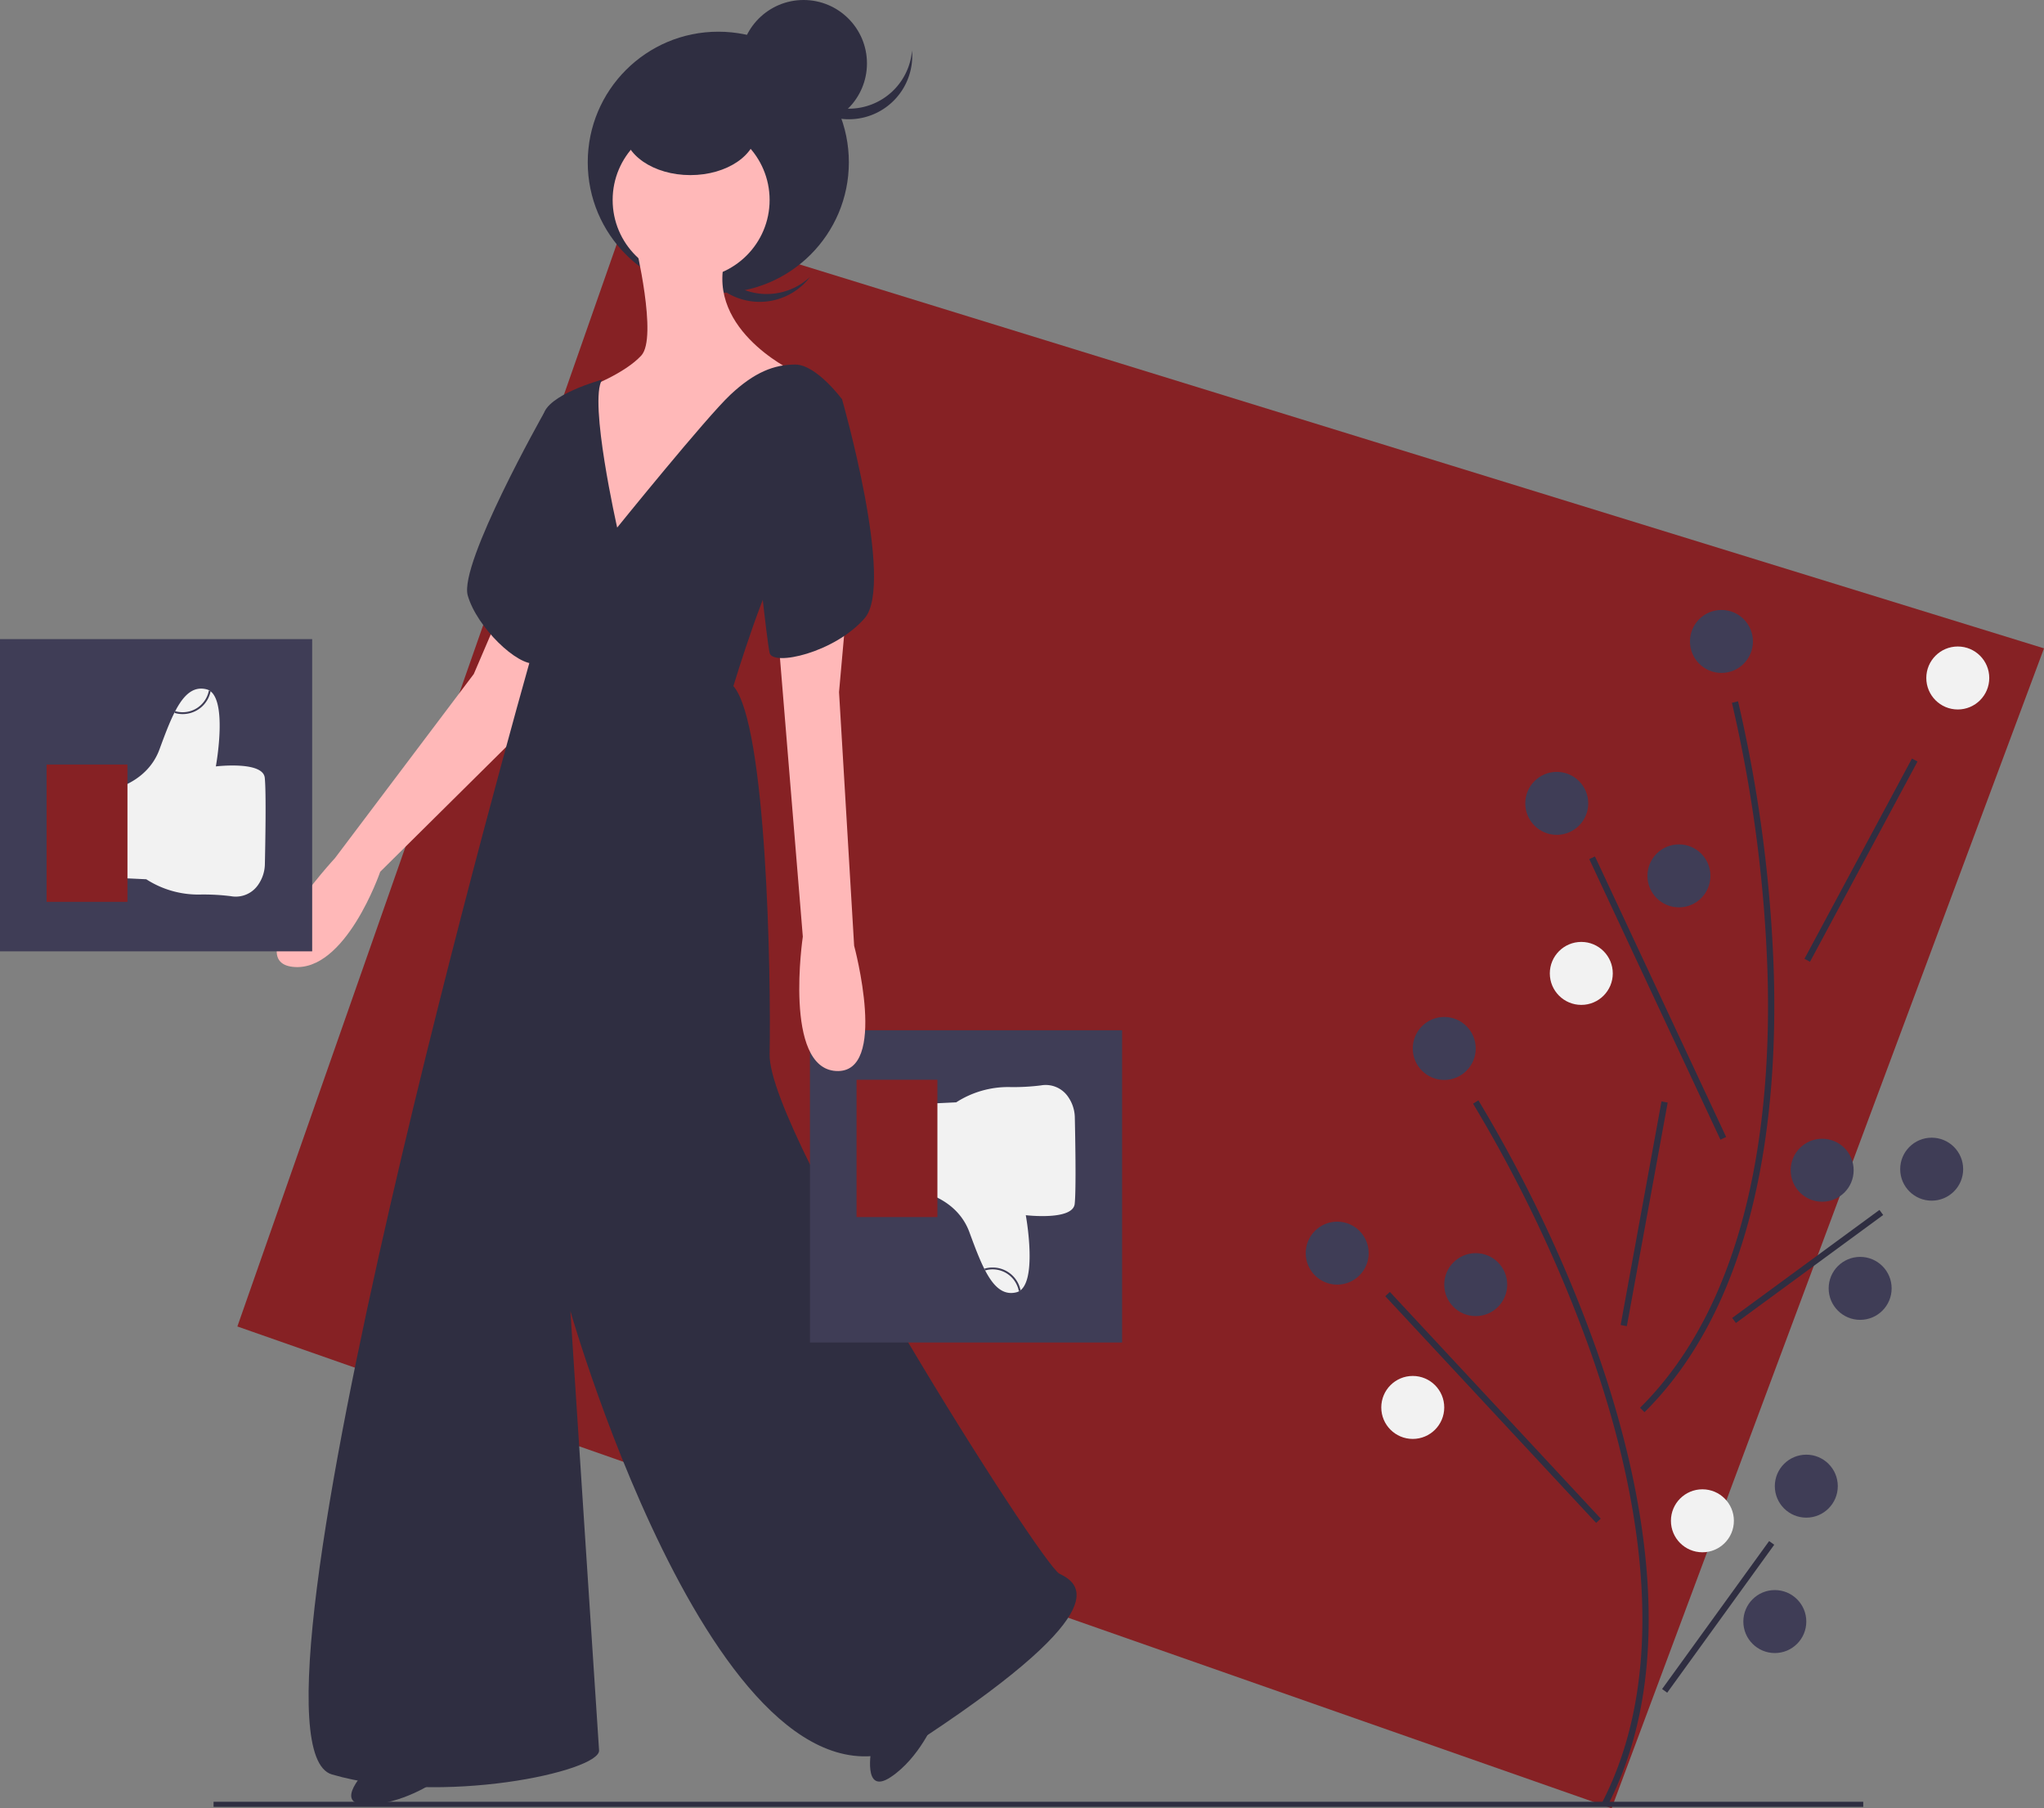 <svg xmlns="http://www.w3.org/2000/svg" width="638" height="564.328" viewBox="0 0 638 564.328"><rect x="0" y="0" width="638" height="564.328" fill="#808080" stroke="none"/><defs><style>.a{fill:#862124;}.b{fill:#2f2e41;}.c{fill:#3f3d56;}.d{fill:#f2f2f2;}.e{fill:#ffb8b8;}</style></defs><path class="a" d="M522.183,581.389,93.241,431.031,215.21,83.078,657.148,219.4Z" transform="translate(-19.148 -17.061)"/><rect class="b" width="514.924" height="1.589" transform="translate(66.658 562.304)"/><path class="b" d="M819.173,746.944l-1.747-.9c22.684-43.853,10.554-100.8-3.615-140.854a431.7,431.7,0,0,0-36.633-77.315l1.661-1.05a433.906,433.906,0,0,1,36.824,77.708C829.963,644.949,842.178,702.468,819.173,746.944Z" transform="translate(-317.386 -183.433)"/><rect class="b" width="70.933" height="1.965" transform="translate(505.858 413.517) rotate(-79.645)"/><rect class="b" width="1.966" height="96.651" transform="matrix(0.732, -0.681, 0.681, 0.732, 432.388, 404.528)"/><rect class="b" width="57.006" height="1.966" transform="matrix(0.586, -0.81, 0.81, 0.586, 518.798, 527.115)"/><circle class="c" cx="9.827" cy="9.827" r="9.827" transform="translate(407.556 381.257)"/><circle class="c" cx="9.827" cy="9.827" r="9.827" transform="translate(450.795 391.085)"/><circle class="d" cx="9.827" cy="9.827" r="9.827" transform="translate(431.141 429.411)"/><circle class="c" cx="9.827" cy="9.827" r="9.827" transform="translate(553.981 453.978)"/><circle class="d" cx="9.827" cy="9.827" r="9.827" transform="translate(521.551 464.788)"/><circle class="c" cx="9.827" cy="9.827" r="9.827" transform="translate(544.154 496.235)"/><circle class="c" cx="9.827" cy="9.827" r="9.827" transform="translate(440.969 317.381)"/><path class="b" d="M844.162,591.977l-1.385-1.395c35.051-34.771,40.992-92.693,39.8-135.162a431.7,431.7,0,0,0-11.127-84.828l1.9-.489a433.91,433.91,0,0,1,11.188,85.261C885.745,498.221,879.711,556.711,844.162,591.977Z" transform="translate(-330.858 -151.248)"/><rect class="b" width="70.933" height="1.965" transform="translate(563.229 299.223) rotate(-61.766)"/><rect class="b" width="1.966" height="96.651" transform="translate(496.064 268.116) rotate(-25.06)"/><rect class="b" width="57.006" height="1.966" transform="translate(540.672 411.309) rotate(-36.258)"/><circle class="d" cx="9.827" cy="9.827" r="9.827" transform="translate(601.262 201.761)"/><circle class="c" cx="9.827" cy="9.827" r="9.827" transform="translate(476.088 240.889)"/><circle class="c" cx="9.827" cy="9.827" r="9.827" transform="translate(514.222 263.517)"/><circle class="d" cx="9.827" cy="9.827" r="9.827" transform="translate(483.75 293.958)"/><circle class="c" cx="9.827" cy="9.827" r="9.827" transform="translate(593.114 355.053)"/><circle class="c" cx="9.827" cy="9.827" r="9.827" transform="translate(558.932 355.384)"/><circle class="c" cx="9.827" cy="9.827" r="9.827" transform="translate(570.787 392.252)"/><circle class="c" cx="9.827" cy="9.827" r="9.827" transform="translate(527.497 190.356)"/><path class="b" d="M480.784,196.838a19.784,19.784,0,0,1-2.458-26.674c-.4.373-.788.761-1.161,1.174a19.786,19.786,0,0,0,29.353,26.54c.373-.412.72-.839,1.051-1.272A19.784,19.784,0,0,1,480.784,196.838Z" transform="translate(-254.725 -110.188)"/><circle class="b" cx="40.75" cy="40.75" r="40.75" transform="translate(183.455 9.893)"/><path class="b" d="M341.327,789.8s-10.835,10.835,0,10.835,21.2-7.066,21.2-7.066Z" transform="translate(-226.889 -237.44)"/><path class="b" d="M540.78,779.025s-3,15.027,6.014,9.013,13.712-17.645,13.712-17.645Z" transform="translate(-268.74 -233.454)"/><path class="e" d="M375.832,338.644l-7.066,16.488-43.341,57.474s-29.679,32.035-13.191,33.919,27.324-29.679,27.324-29.679l50.879-50.407,5.653-23.084Z" transform="translate(-220.879 -144.788)"/><path class="b" d="M412.86,254.46l-6.829,1.912s-26.619,47.082-23.793,56.975,15.546,22.142,21.2,21.2S412.86,254.46,412.86,254.46Z" transform="translate(-236.236 -127.499)"/><path class="e" d="M444.325,188.169s7.066,29.208,1.884,34.861-16.488,9.893-16.488,9.893l1.884,52.763s21.67-7.538,22.613-8.48,20.257-31.564,20.257-31.564l18.844-17.9s-28.737-13.662-20.257-37.217S444.325,188.169,444.325,188.169Z" transform="translate(-246.03 -112.086)"/><circle class="e" cx="24.497" cy="24.497" r="24.497" transform="translate(191.228 37.923)"/><path class="b" d="M411.382,242.571s-17.431,4.711-18.373,11.306,0,20.257-1.413,23.084-5.653,7.066-3.769,24.968.942,28.737.942,28.737-95.632,337.306-61.713,347.2,83.855-.942,83.384-7.538-8.951-137.09-8.951-137.09S450.954,706.6,512.2,666.088s47.581-48.052,41.928-50.879S463.2,478.12,463.674,453.152s-.942-103.171-11.306-114.948c0,0,10.835-35.8,16.017-40.514s17.9-48.994,17.9-48.994-8.009-10.835-14.6-10.835-12.72,2.355-20.257,9.422-35.333,41.457-35.333,41.457S407.142,249.167,411.382,242.571Z" transform="translate(-223.452 -124.09)"/><ellipse class="b" cx="20.728" cy="14.133" rx="20.728" ry="14.133" transform="translate(194.761 26.381)"/><circle class="b" cx="19.786" cy="19.786" r="19.786" transform="translate(231.036 0)"/><path class="b" d="M526.874,132.686a19.783,19.783,0,0,1-19.712-18.134c-.045.541-.074,1.09-.074,1.646a19.786,19.786,0,0,0,39.572,0c0-.556-.029-1.1-.074-1.649A19.784,19.784,0,0,1,526.874,132.686Z" transform="translate(-261.919 -98.766)"/><rect class="c" width="97.441" height="97.441" transform="translate(0 199.455)"/><path class="d" d="M240.5,397.041s12.327-1.761,16.436-12.914,7.631-20.545,14.675-18.784,2.935,24.067,2.935,24.067,14.675-1.761,15.262,3.522c.486,4.374.167,21.222.043,26.89a11.615,11.615,0,0,1-2.024,6.422,8.468,8.468,0,0,1-8.585,3.669,68.524,68.524,0,0,0-9.818-.513,29.932,29.932,0,0,1-16.6-4.769h0l-12.327-.587Z" transform="translate(-207.171 -150.227)"/><rect class="a" width="25.241" height="42.85" transform="translate(14.544 238.596)"/><path class="c" d="M269.616,373.24a8.774,8.774,0,0,1-2.5-.36l.167-.562a8.313,8.313,0,0,0,10.538-6.414l.577.109a8.873,8.873,0,0,1-8.778,7.227Z" transform="translate(-212.636 -150.386)"/><rect class="c" width="97.441" height="97.441" transform="translate(252.81 321.529)"/><path class="d" d="M558.645,553.805s12.327,1.761,16.436,12.914,7.631,20.545,14.675,18.784,2.935-24.067,2.935-24.067,14.675,1.761,15.262-3.522c.486-4.374.167-21.222.043-26.89a11.615,11.615,0,0,0-2.024-6.422,8.468,8.468,0,0,0-8.585-3.669,68.527,68.527,0,0,1-9.818.514,29.932,29.932,0,0,0-16.6,4.769h0l-12.327.587Z" transform="translate(-272.507 -182.195)"/><rect class="a" width="25.241" height="42.85" transform="translate(267.354 336.978)"/><path class="c" d="M587.762,592.488a8.776,8.776,0,0,0-2.5.36l.167.562a8.313,8.313,0,0,1,10.538,6.414l.577-.109A8.873,8.873,0,0,0,587.762,592.488Z" transform="translate(-277.972 -196.918)"/><path class="e" d="M525.619,333.309l-2.356,26.382,4.711,79.144s10.835,40.043-5.653,39.1-10.364-41.928-10.364-41.928l-7.538-91.864Z" transform="translate(-261.371 -143.692)"/><path class="b" d="M510.131,243.2l12.249,6.6s16.488,57.474,7.066,68.309-28.737,15.075-29.679,10.835-4.24-35.8-4.24-35.8Z" transform="translate(-259.545 -125.186)"/></svg>